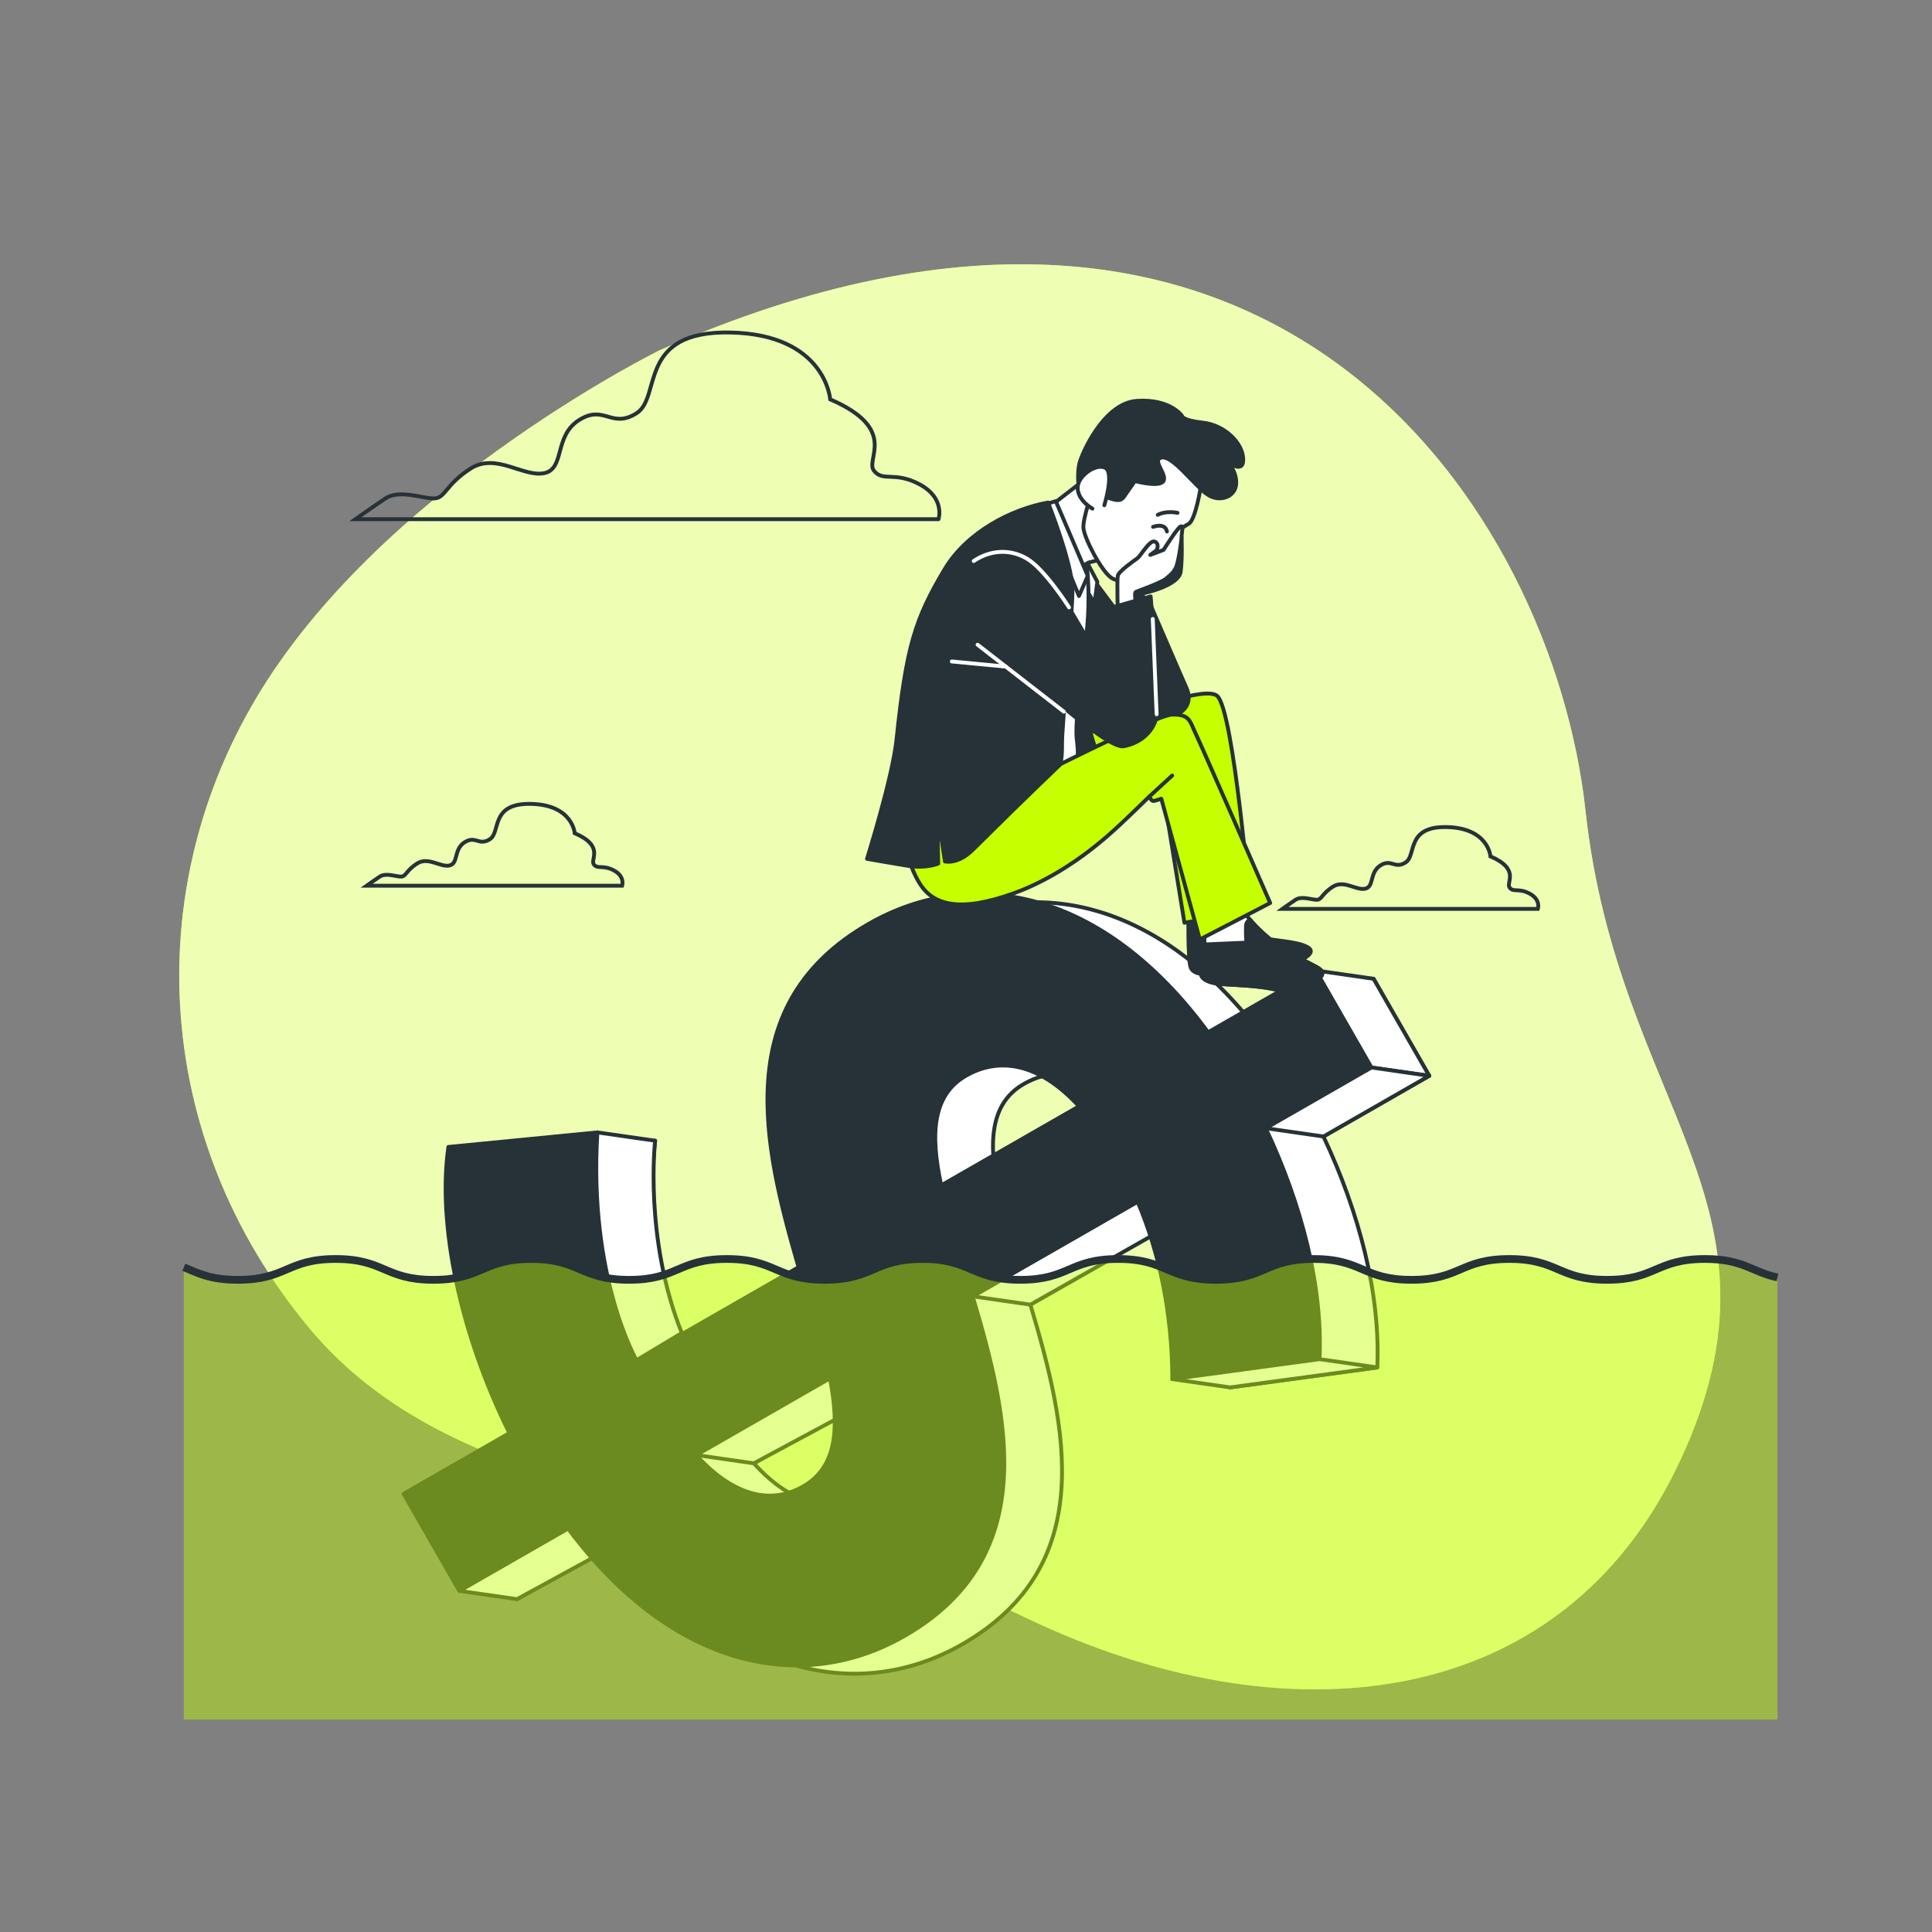 <?xml version="1.0" encoding="utf-8"?>
<!-- Generator: Adobe Illustrator 27.5.0, SVG Export Plug-In . SVG Version: 6.00 Build 0)  -->
<svg version="1.1" xmlns="http://www.w3.org/2000/svg" xmlns:xlink="http://www.w3.org/1999/xlink" x="0px" y="0px"
	 viewBox="0 0 500 500" style="enable-background:new 0 0 500 500;" xml:space="preserve">
<rect x="0" y="0" width="500" height="500" fill="#808080" stroke="none"/>
<g id="Background_Simple">
	<g>
		<path style="fill:#C6FF00;" d="M170.612,90.696c0,0-67.641,33.353-101.235,85.038c-33.594,51.685-30.642,118.295,10.646,167.96
			c41.288,49.664,119.78,43.459,185.648,75.063c65.869,31.605,138.387,25.45,169.194-40.831s-16.163-91.275-24.539-168.15
			C401.951,132.901,330.344,20.09,170.612,90.696z"/>
		<path style="opacity:0.7;fill:#FFFFFF;" d="M170.612,90.696c0,0-67.641,33.353-101.235,85.038
			c-33.594,51.685-30.642,118.295,10.646,167.96c41.288,49.664,119.78,43.459,185.648,75.063
			c65.869,31.605,138.387,25.45,169.194-40.831s-16.163-91.275-24.539-168.15C401.951,132.901,330.344,20.09,170.612,90.696z"/>
	</g>
</g>
<g id="Money_Symbol">
	<g>
		<g>
			<path style="fill:#FFFFFF;stroke:#263238;stroke-linecap:round;stroke-linejoin:round;stroke-miterlimit:10;" d="
				M161.934,397.725l-28.129,16.138l-14.409-25.113l27.375-15.706c-12.757-25.728-18.66-54.053-15.787-74.061l38.565-3.767
				c-2.088,17.889,1.506,39.861,10.123,58.952l41.941-24.063c-9.213-31.767-17.788-68.241,18.126-88.846
				c26.621-15.273,60.57-9.046,87.858,28.041l27.877-15.994l14.408,25.114l-27.374,15.706c9.299,19.701,14.795,40.916,13.93,59.772
				l-38.095,5.166c-0.065-16.987-3.288-32.496-8.986-45.918l-42.694,24.495c9.464,31.625,17.751,67.594-17.661,87.911
				C222.881,440.536,189.328,434.417,161.934,397.725z M222.789,386.846c8.79-5.043,9.383-15.064,6.954-28.024l-34.658,19.885
				C205.052,389.679,214.752,391.457,222.789,386.846z M258.531,308.924l35.663-20.46c-10.651-11.582-20.96-12.678-29.248-7.923
				C256.156,285.584,255.708,295.856,258.531,308.924z"/>
		</g>
		<polygon style="fill:#FFFFFF;stroke:#263238;stroke-linecap:round;stroke-linejoin:round;stroke-miterlimit:10;" points="
			118.864,411.711 133.806,413.863 164.495,397.099 146.992,395.573 		"/>
		<polygon style="fill:#FFFFFF;stroke:#263238;stroke-linecap:round;stroke-linejoin:round;stroke-miterlimit:10;" points="
			195.085,378.706 180.143,376.554 214.801,356.669 227.54,361.251 		"/>
		<polygon style="fill:#FFFFFF;stroke:#263238;stroke-linecap:round;stroke-linejoin:round;stroke-miterlimit:10;" points="
			251.72,335.488 266.662,337.641 305.78,315.448 299.274,307.225 294.414,310.993 		"/>
		<g>
			<path style="fill:#263238;stroke:#263238;stroke-linecap:round;stroke-linejoin:round;stroke-miterlimit:10;" d="
				M146.992,395.573l-28.129,16.138l-14.409-25.113l27.375-15.706c-12.757-25.728-18.66-54.053-15.787-74.061l38.565-3.767
				c-2.088,17.889,1.506,39.862,10.123,58.952l41.941-24.063c-9.213-31.767-17.788-68.241,18.126-88.846
				c26.621-15.273,60.57-9.046,87.858,28.041l27.877-15.994l14.408,25.114l-27.374,15.705c9.299,19.701,14.795,40.916,13.929,59.772
				l-38.095,5.165c-0.065-16.987-3.288-32.496-8.986-45.918l-42.694,24.495c9.464,31.625,17.751,67.594-17.661,87.911
				C207.939,438.384,174.386,432.265,146.992,395.573z M207.847,384.694c8.79-5.043,9.383-15.064,6.954-28.024l-34.658,19.885
				C190.11,387.527,199.81,389.305,207.847,384.694z M243.59,306.772l35.663-20.46c-10.651-11.582-20.96-12.677-29.248-7.922
				C241.215,283.432,240.766,293.704,243.59,306.772z"/>
		</g>
		<polygon style="fill:#FFFFFF;stroke:#263238;stroke-linecap:round;stroke-linejoin:round;stroke-miterlimit:10;" points="
			340.532,251.154 355.474,253.306 369.882,278.42 354.94,276.268 		"/>
		<polygon style="fill:#FFFFFF;stroke:#263238;stroke-linecap:round;stroke-linejoin:round;stroke-miterlimit:10;" points="
			342.508,294.126 327.566,291.974 354.94,276.268 369.882,278.42 		"/>
		<polygon style="fill:#FFFFFF;stroke:#263238;stroke-linecap:round;stroke-linejoin:round;stroke-miterlimit:10;" points="
			303.4,356.911 318.342,359.063 356.437,353.898 341.495,351.746 		"/>
		<path style="fill:#FFFFFF;stroke:#263238;stroke-linecap:round;stroke-linejoin:round;stroke-miterlimit:10;" d="M154.608,293.063
			l14.942,2.152c0,0-2.927,25.285,6.904,49.773l-11.723,7.028C164.731,352.016,152.263,330.566,154.608,293.063z"/>
	</g>
</g>
<g id="Clouds">
	<g>
		<path style="fill:none;stroke:#263238;stroke-miterlimit:10;" d="M158.923,225.296c-2.875-1.568-4.182-0.261-5.227-1.568
			c-1.045-1.307,2.875-4.704-4.966-8.102c0,0-0.523-7.317-11.238-7.579c-10.715-0.261-7.84,7.318-10.715,9.147
			c-2.875,1.829-3.659-1.045-6.534,0.784c-2.875,1.829-1.568,5.489-3.92,6.011c-2.352,0.523-5.488-2.352-8.363-0.523
			c-2.875,1.829-2.875,3.397-4.181,3.397c-1.307,0-3.92-1.045-5.488,0c-1.568,1.045-3.397,2.352-3.397,2.352h66.121
			C161.013,229.216,161.797,226.864,158.923,225.296z"/>
	</g>
	<g>
		<path style="fill:none;stroke:#263238;stroke-miterlimit:10;" d="M395.923,231.296c-2.875-1.568-4.181-0.261-5.227-1.568
			c-1.045-1.307,2.875-4.704-4.966-8.102c0,0-0.523-7.317-11.238-7.579c-10.715-0.261-7.84,7.318-10.715,9.147
			c-2.875,1.829-3.659-1.045-6.534,0.784c-2.875,1.829-1.568,5.489-3.92,6.011c-2.352,0.523-5.488-2.352-8.363-0.523
			c-2.875,1.829-2.875,3.397-4.181,3.397c-1.307,0-3.92-1.045-5.488,0c-1.568,1.045-3.397,2.352-3.397,2.352h66.121
			C398.013,235.216,398.797,232.864,395.923,231.296z"/>
	</g>
	<g>
		<path style="fill:none;stroke:#263238;stroke-miterlimit:10;" d="M238.117,125.417c-6.561-3.578-9.542-0.596-11.928-3.578
			c-2.385-2.982,6.56-10.735-11.331-18.489c0,0-1.193-16.699-25.645-17.295c-24.452-0.596-17.892,16.699-24.452,20.874
			c-6.561,4.175-8.349-2.385-14.91,1.789c-6.561,4.175-3.579,12.525-8.946,13.717c-5.367,1.193-12.524-5.367-19.085-1.193
			c-6.56,4.174-6.56,7.753-9.542,7.753c-2.982,0-8.946-2.385-12.524,0c-3.578,2.386-7.753,5.368-7.753,5.368h150.888
			C242.888,134.364,244.677,128.996,238.117,125.417z"/>
	</g>
</g>
<g id="Sea">
	<g>
		<g style="opacity:0.43;">
			<path style="fill:#C6FF00;" d="M460,445V330.597c-6.666-1.415-8.776-4.77-18.765-4.77c-12.657,0-12.657,5.39-25.313,5.39
				c-12.656,0-12.656-5.39-25.312-5.39c-12.655,0-12.655,5.39-25.31,5.39c-12.657,0-12.657-5.39-25.314-5.39
				c-12.655,0-12.655,5.39-25.31,5.39c-12.656,0-12.656-5.39-25.313-5.39c-12.656,0-12.656,5.39-25.312,5.39
				c-12.657,0-12.657-5.39-25.313-5.39c-12.656,0-12.656,5.39-25.312,5.39c-12.657,0-12.657-5.39-25.314-5.39
				c-12.656,0-12.656,5.39-25.312,5.39c-12.655,0-12.655-5.39-25.311-5.39c-12.655,0-12.655,5.39-25.31,5.39
				c-12.655,0-12.655-5.39-25.31-5.39c-12.655,0-12.655,5.39-25.31,5.39c-7.201,0-10.305-1.744-13.974-3.248V445H460z"/>
			<path style="fill:#C6FF00;" d="M460,445V330.597c-6.666-1.415-8.776-4.77-18.765-4.77c-12.657,0-12.657,5.39-25.313,5.39
				c-12.656,0-12.656-5.39-25.312-5.39c-12.655,0-12.655,5.39-25.31,5.39c-12.657,0-12.657-5.39-25.314-5.39
				c-12.655,0-12.655,5.39-25.31,5.39c-12.656,0-12.656-5.39-25.313-5.39c-12.656,0-12.656,5.39-25.312,5.39
				c-12.657,0-12.657-5.39-25.313-5.39c-12.656,0-12.656,5.39-25.312,5.39c-12.657,0-12.657-5.39-25.314-5.39
				c-12.656,0-12.656,5.39-25.312,5.39c-12.655,0-12.655-5.39-25.311-5.39c-12.655,0-12.655,5.39-25.31,5.39
				c-12.655,0-12.655-5.39-25.31-5.39c-12.655,0-12.655,5.39-25.31,5.39c-7.201,0-10.305-1.744-13.974-3.248V445H460z"/>
		</g>
		<g>
			<path style="fill:none;stroke:#263238;stroke-width:2;stroke-miterlimit:10;" d="M460,330.597
				c-6.666-1.415-8.776-4.77-18.765-4.77c-12.657,0-12.657,5.39-25.313,5.39c-12.656,0-12.656-5.39-25.312-5.39
				c-12.655,0-12.655,5.39-25.31,5.39c-12.657,0-12.657-5.39-25.314-5.39c-12.655,0-12.655,5.39-25.31,5.39
				c-12.656,0-12.656-5.39-25.313-5.39c-12.656,0-12.656,5.39-25.312,5.39c-12.657,0-12.657-5.39-25.313-5.39
				c-12.656,0-12.656,5.39-25.312,5.39c-12.657,0-12.657-5.39-25.314-5.39c-12.656,0-12.656,5.39-25.312,5.39
				c-12.655,0-12.655-5.39-25.311-5.39c-12.655,0-12.655,5.39-25.31,5.39c-12.655,0-12.655-5.39-25.31-5.39
				c-12.655,0-12.655,5.39-25.31,5.39c-7.201,0-10.305-1.744-13.974-3.248"/>
		</g>
	</g>
</g>
<g id="Character">
	<g>
		<path style="fill:#263238;stroke:#263238;stroke-linecap:round;stroke-linejoin:round;stroke-miterlimit:10;" d="M279.663,145.617
			c0,0,22.145,29.254,23.624,32.712c1.479,3.458-1.958,6.652-3.751,7.833c-1.793,1.181-5.827,1.045-9.477-1.738
			c-3.65-2.782-18.382-21.049-18.382-21.049s-1.585-12.032,0.593-15.86C274.448,143.688,277.223,143.19,279.663,145.617z"/>
		<path style="fill:#263238;stroke:#263238;stroke-linecap:round;stroke-linejoin:round;stroke-miterlimit:10;" d="M307.566,235.655
			c0,0-0.212,12.851,0.589,14.767c0.801,1.916,3.984,1.802,5.536,1.524c1.552-0.278,6.048-2,7.679-1.835
			c1.631,0.165,13.11-0.221,15.795-1.844c2.357-1.425,3.175-2.604-0.09-3.718c-3.23-1.102-9.054-1.171-12.322-2.367
			c-2.938-1.075-7.234-7.169-7.234-7.169L307.566,235.655z"/>
		<path style="fill:#C6FF00;stroke:#263238;stroke-linecap:round;stroke-linejoin:round;stroke-miterlimit:10;" d="M281.49,189.764
			c0,0,29.2-13.245,33.503-9.669c4.302,3.576,8.608,55.658,8.608,55.658l-17.069,3.061l-6.848-42.016
			c0,0-19.09,22.414-29.538,27.949c-10.448,5.534-14.478,6.028-23.628-0.339s-3.686-16.728-3.686-16.728L281.49,189.764z"/>
		<path style="fill:#263238;stroke:#263238;stroke-linecap:round;stroke-linejoin:round;stroke-miterlimit:10;" d="M275.878,146.869
			c0,0,4.267,32.841,5.88,40.56c1.613,7.719,4.062,11.169,4.062,11.169s-8.344,1.954-11.772,3.255c-3.428,1.301-6.048,2-6.048,2
			s1.547-6.684,1.571-16.756C269.596,177.025,275.878,146.869,275.878,146.869z"/>
		<path style="fill:#263238;stroke:#263238;stroke-linecap:round;stroke-linejoin:round;stroke-miterlimit:10;" d="M295.75,157.005
			l0.069-3.444c0,0,9.271-1.891,9.743-5.637c0.472-3.746,0.223-8.964,0.223-8.964s-4.349,7.644-6.811,9.23
			c-2.461,1.585-4.593-0.092-6.656,3.71c-2.064,3.802-1.064,6.826-1.064,6.826l-2.643,1.847c0,0,6.801,20.059,7.42,22.237
			c0.619,2.177,0.534,4.252,5.814,3.076c5.281-1.176,6.759-4.415,5.236-7.803c-1.523-3.388-9.375-21.657-9.375-21.657
			L295.75,157.005z"/>
		<polygon style="fill:#FFFFFF;stroke:#263238;stroke-linecap:round;stroke-linejoin:round;stroke-miterlimit:10;" points="
			280.524,144.031 283.988,150.57 283.269,156.141 277.543,146.57 		"/>
		<path style="fill:#FFFFFF;stroke:#263238;stroke-linecap:round;stroke-linejoin:round;stroke-miterlimit:10;" d="M281.508,149.033
			c0,0,0.701,7.584-0.532,16.684c-1.232,9.1-2.75,21.402-2.331,25.336c0.419,3.935,0.929,7.812-2.5,9.736
			c-3.429,1.924-27.864,12.607-35.812,14.605c-7.948,1.998-7.556-3.801-7.904-5.743c-0.348-1.943,1.762-30.104,8.986-45.72
			c0,0,6.926-17.282,15.187-23.919c8.262-6.637,15.142-5.007,19.852-2.701C281.165,139.619,281.508,149.033,281.508,149.033z"/>
		<path style="fill:#FFFFFF;stroke:#263238;stroke-linecap:round;stroke-linejoin:round;stroke-miterlimit:10;" d="M280.904,123.973
			l-8.84,6.848l5.698,17.74c0,0,3.149-2.853,4.258-3.052c1.108-0.199,4.354-1.238,4.354-1.238s4.533-16.829,3.738-21.263
			C289.317,118.575,280.904,123.973,280.904,123.973z"/>
		<polygon style="fill:#FFFFFF;stroke:#263238;stroke-linecap:round;stroke-linejoin:round;stroke-miterlimit:10;" points="
			273.235,129.695 281.508,149.033 279.239,154.245 269.546,130.815 		"/>
		<path style="fill:#FFFFFF;stroke:#263238;stroke-linecap:round;stroke-linejoin:round;stroke-miterlimit:10;" d="M311.647,239.27
			c0,0,0.379,9.771-0.633,11.783c-1.012,2.012,1.523,3.388,5.229,3.639c3.706,0.251,9.225,0.405,13.272,1.281
			c4.047,0.876,12.01-1.925,12.619-3.636c0.608-1.711-1.728-1.978-8.104-5.64c-6.377-3.661-9.872-7.84-11.639-10.04
			c-1.767-2.2-2.409-3.229-2.409-3.229L311.647,239.27z"/>
		<g>
			<path style="fill:#263238;stroke:#263238;stroke-linecap:round;stroke-linejoin:round;stroke-miterlimit:10;" d="
				M334.029,246.697c-5.225-3-8.513-6.346-10.504-8.667c-0.543,0.244-1.026,0.708-1.062,1.589c-0.086,2.075,0.09,4.331,0.09,4.331
				l-10.844,0.476c-0.032,2.689-0.191,5.623-0.696,6.627c-1.012,2.012,1.523,3.388,5.229,3.639
				c3.706,0.251,9.225,0.405,13.272,1.281c4.047,0.876,12.01-1.925,12.619-3.636C342.742,250.626,340.406,250.358,334.029,246.697z"
				/>
			<g>
				<path style="fill:#C6FF00;stroke:#263238;stroke-linecap:round;stroke-linejoin:round;stroke-miterlimit:10;" d="
					M233.406,215.09c0,0,1.289,8.464,4.761,13.79c3.472,5.326,10.236,7.317,24.207,2.294c13.972-5.022,24.733-15.189,27.479-17.741
					c2.746-2.552,7.612-7.314,7.612-7.314s0.46,1.29,1.125,1.171c0.665-0.119,1.955-0.579,1.955-0.579l9.964,36.424l18.213-9.444
					c0,0-17.87-40.955-19.313-43.9c-1.443-2.945-1.358-5.019-6.132-4.849c-4.774,0.17-46.646,21.864-49.408,23.046
					c-2.763,1.182-7.247-2.133-11.68-1.338C237.755,207.446,233.452,212.794,233.406,215.09z"/>
				
					<line style="fill:#FFFFFF;stroke:#263238;stroke-linecap:round;stroke-linejoin:round;stroke-miterlimit:10;" x1="297.465" y1="206.119" x2="303.36" y2="200.715"/>
			</g>
		</g>
		<path style="fill:#263238;stroke:#263238;stroke-linecap:round;stroke-linejoin:round;stroke-miterlimit:10;" d="M271.24,130.053
			c0,0,6.267,15.808,6.311,22.435c0.044,6.628-2.745,35.729-2.695,39.838c0.051,4.109-0.439,5.5-0.439,5.5
			s-8.568,8.124-22.672,22.11c-3.891,3.858-7.194,3.008-7.194,3.008l-2.028-13.152l0.295,13.691c0,0-3.089,1.354-7.801,0.597
			c-4.712-0.757-10.637-1.816-10.637-1.816s6.612-21.031,7.639-30.871c2.53-24.227,4.83-31.26,12.437-44.048
			C250.179,137.729,261.708,131.763,271.24,130.053z"/>
		<g>
			<path style="fill:#FFFFFF;stroke:#263238;stroke-linecap:round;stroke-linejoin:round;stroke-miterlimit:10;" d="
				M310.759,125.959c0,0-1.357,8.636-3.121,9.598c-1.764,0.962-3.729,2.605-3.729,2.605l-1.236,5.709l-4.691,0.841
				c0,0-1.797,2.582-3.93,3.287c-2.133,0.705-3.93,3.287-6.512,1.49c-2.582-1.797-7.023-10.361-7.159-12.919
				s2.439-9.799,2.439-9.799s1.885-3.889,7.178-6.775c5.293-2.886,7.09-5.468,14.306-4.825
				C311.522,115.815,310.759,125.959,310.759,125.959z"/>
			<path style="fill:none;stroke:#263238;stroke-linecap:round;stroke-linejoin:round;stroke-miterlimit:10;" d="M304.74,132.73
				c0,0-2.853-0.665-5.108,0.508"/>
			<path style="fill:none;stroke:#263238;stroke-linecap:round;stroke-linejoin:round;stroke-miterlimit:10;" d="M298.41,136.353
				c0,0,3.115-1.198,3.594,1.198"/>
		</g>
		<path style="fill:#263238;stroke:#263238;stroke-linecap:round;stroke-linejoin:round;stroke-miterlimit:10;" d="M287.031,125.049
			c0,0-2.679,3.063-0.634,3.664s3.464,1.316,4.491-0.16c1.027-1.475,2.823-4.057,2.823-4.057s6.447,1.749,7.417-0.039
			c0.971-1.788-3.255-5.549-0.44-6.054c2.815-0.505,8.395,7.21,11.714,9.52c3.319,2.31,7.53,0.587,7.538-2.966
			c0.009-3.552-2.629-5.662-2.629-5.662s4.538,3.705,4.435-0.472c-0.104-4.178-4.81-8.821-10.407-9.432
			c-5.597-0.61-5.458-1.796-5.458-1.796s-3.062-4.432-11.674-3.855c-8.612,0.576-14.389,13.892-14.906,16.401
			c-0.734,3.564,0.136,7.56,0.136,7.56S283.175,121.544,287.031,125.049z"/>
		<path style="fill:#FFFFFF;stroke:#263238;stroke-linecap:round;stroke-linejoin:round;stroke-miterlimit:10;" d="M285.796,130.758
			c0,0,2.664-8.548,0.194-9.719c-2.47-1.171-7.338,2.284-7.09,5.468c0.248,3.184,3.824,5.125,3.824,5.125"/>
		<path style="fill:#FFFFFF;stroke:#263238;stroke-linecap:round;stroke-linejoin:round;stroke-miterlimit:10;" d="M289.299,159.305
			c0,0-0.26-9.106-0.015-10.294c0.245-1.188,4.32-3.978,5.128-4.58c0.807-0.602,3.235-4.928,4.502-4.24
			c1.267,0.688,0.397,2.217,0.397,2.217l-1.614,1.205l3.428-1.301c0,0,3.559-5.672,4.406-6.053c0.847-0.381,0.278,1.552,0.255,2.7
			c-0.023,1.148-0.842,6.786-1.53,8.054c-0.688,1.267-1.091,1.569-2.484,2.734c-1.393,1.165-7.219,3.125-7.844,3.466
			c-0.625,0.341,0.59,5.843,0.59,5.843L289.299,159.305z"/>
		<g>
			<path style="fill:#263238;stroke:#263238;stroke-linecap:round;stroke-linejoin:round;stroke-miterlimit:10;" d="M254.813,167.32
				c0,0,4.547,2.388,6.377,3.661c1.83,1.273,24.943,22.984,29.598,22.149c4.655-0.835,8.612-4.29,8.806-9.587
				c0.194-5.297-1.803-29.193-1.803-29.193l-10.664,3.056l-1.026,15.972c0,0-11.615-20.111-13.723-22.937
				c-2.108-2.825-4.694-8.311-11.486-6.635c-6.792,1.676-6.344,8.002-6.344,8.002"/>
			
				<line style="fill:none;stroke:#FFFFFF;stroke-linecap:round;stroke-linejoin:round;stroke-miterlimit:10;" x1="275.333" y1="184.186" x2="253" y2="166.853"/>
			
				<line style="fill:none;stroke:#FFFFFF;stroke-linecap:round;stroke-linejoin:round;stroke-miterlimit:10;" x1="260.333" y1="172.519" x2="246.333" y2="171.186"/>
			<path style="fill:none;stroke:#FFFFFF;stroke-linecap:round;stroke-linejoin:round;stroke-miterlimit:10;" d="M276.667,157.186
				c0,0-6.333-10-11-12.667c-4.667-2.667-9.667-2-13.667,0.667"/>
			
				<line style="fill:none;stroke:#FFFFFF;stroke-linecap:round;stroke-linejoin:round;stroke-miterlimit:10;" x1="298.333" y1="160.186" x2="299.333" y2="184.853"/>
		</g>
		<path style="fill:none;" d="M274.418,197.827c0,0-3.251-0.563-11.178,3.15c-7.927,3.713-14.723,8.941-14.723,8.941"/>
	</g>
</g>
</svg>
